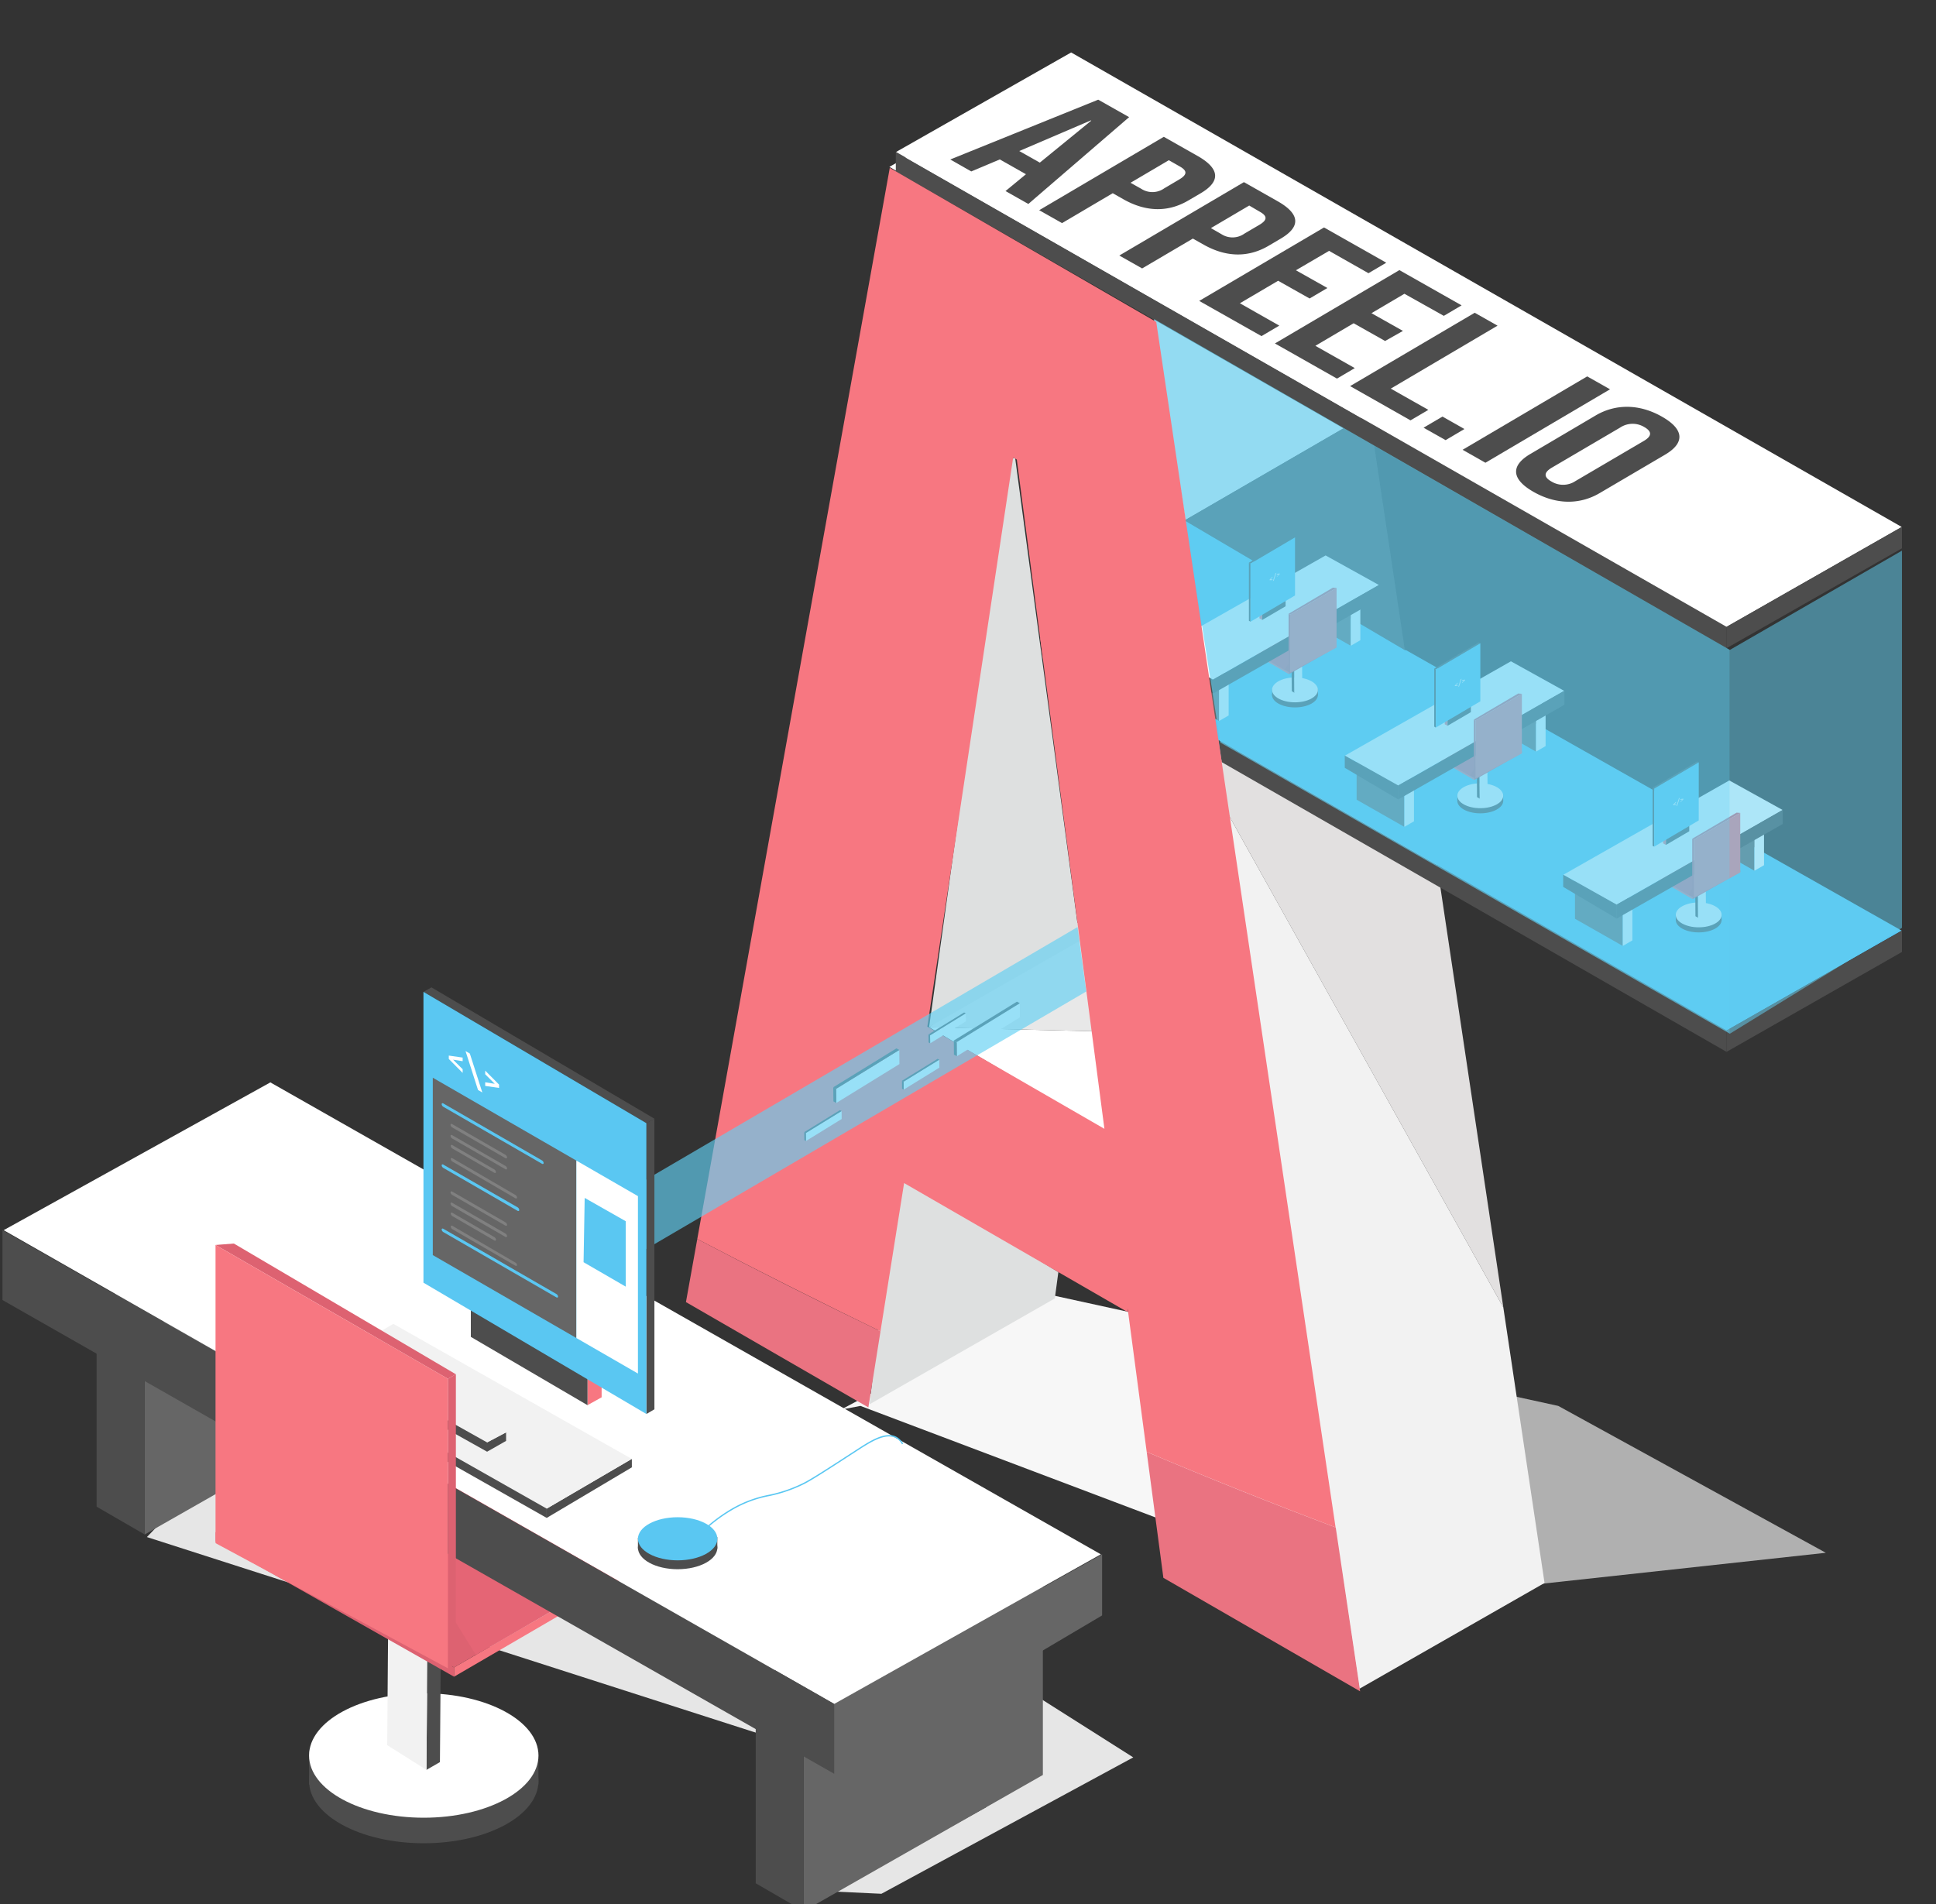 <svg xmlns="http://www.w3.org/2000/svg" xmlns:xlink="http://www.w3.org/1999/xlink" viewBox="0 0 369 363">
  <rect x="0" y="0" width="369" height="363" fill="#333333" stroke="none"/>
  <defs>
    <style>
      .cls-1 {
        fill: #dd6271;
      }

      .cls-2 {
        fill: #e6e6e6;
      }

      .cls-3 {
        fill: #f7f7f7;
      }

      .cls-4 {
        opacity: 0.7;
      }

      .cls-5 {
        fill: #dee0e0;
      }

      .cls-6 {
        fill: #fff;
      }

      .cls-7 {
        fill: #e8e8e8;
      }

      .cls-8 {
        fill: #f2f2f2;
      }

      .cls-9 {
        fill: #4d4d4d;
      }

      .cls-10 {
        fill: #5ac7f2;
      }

      .cls-11 {
        fill: #e2e0e0;
      }

      .cls-12 {
        fill: #f77781;
      }

      .cls-13 {
        clip-path: url(#clip-path);
      }

      .cls-14 {
        fill: #e56575;
      }

      .cls-15 {
        fill: #666;
      }

      .cls-16 {
        clip-path: url(#clip-path-2);
      }

      .cls-17 {
        clip-path: url(#clip-path-3);
      }

      .cls-18 {
        opacity: 0.65;
      }

      .cls-19 {
        fill: #61d0f2;
      }

      .cls-20 {
        opacity: 0.52;
      }

      .cls-21 {
        fill: #ea7381;
      }

      .cls-22 {
        clip-path: url(#clip-path-4);
      }

      .cls-23 {
        fill: gray;
      }
    </style>
    <clipPath id="clip-path">
      <polygon class="cls-1" points="245.67 128.16 238.9 124.25 247.98 119.11 254.75 123.01 245.67 128.16"/>
    </clipPath>
    <clipPath id="clip-path-2">
      <polygon class="cls-1" points="280.99 148.34 274.22 144.43 283.3 139.29 290.06 143.19 280.99 148.34"/>
    </clipPath>
    <clipPath id="clip-path-3">
      <polygon class="cls-1" points="322.61 171.04 315.85 167.14 324.92 162 331.69 165.9 322.61 171.04"/>
    </clipPath>
    <clipPath id="clip-path-4">
      <polygon class="cls-1" points="86.54 317.85 120.41 298.28 74.97 272.55 41.1 292.08 86.54 317.85"/>
    </clipPath>
  </defs>
  <title>experts</title>
  <g id="isometric">
    <g>
      <polygon class="cls-2" points="28 293 188.09 344.43 158.82 360.57 168 361 216 335 74 245 28 293"/>
      <polygon class="cls-3" points="201 247 160.29 268.71 164 268 246 299 293 302 294.34 301.85 287.9 266.01 201 247"/>
      <g class="cls-4">
        <polygon class="cls-2" points="297 268 287.9 266.01 294.34 301.85 348 296 297 268"/>
      </g>
      <polyline class="cls-5" points="165.74 267.69 201.05 247.51 201.72 242.5 170.78 223.54 165.74 267.69"/>
      <polygon class="cls-6" points="211.15 196.65 177.15 195.83 211.15 215.97 211.15 196.65"/>
      <polygon class="cls-7" points="211.15 171.82 177.09 195.79 177.15 195.83 211.15 196.65 211.15 171.82"/>
      <polygon class="cls-6" points="169.52 31.81 204.84 11.63 255.29 40.64 219.97 60.82 169.52 31.81"/>
      <polygon class="cls-8" points="261 78.79 255.29 40.64 219.97 60.82 225.72 99.18 225.78 99.21 261 78.79"/>
      <polygon class="cls-8" points="225.78 99.21 225.72 99.18 225.73 99.24 225.78 99.21"/>
      <polygon class="cls-9" points="261 78.79 225.78 99.21 267.77 123.94 261 78.79"/>
      <polygon class="cls-10" points="225.78 99.21 225.73 99.24 232.57 144.91 267.82 124.3 267.77 123.94 225.78 99.21"/>
      <polygon class="cls-11" points="267.82 124.3 232.57 144.91 234.12 155.25 286.53 249.22 267.82 124.3"/>
      <polygon class="cls-8" points="234.12 155.25 259.08 321.93 294.39 301.75 286.53 249.22 234.12 155.25"/>
      <polygon class="cls-5" points="177.09 195.79 205.81 179.35 193.49 87.31 192.22 87.31 177.09 195.79"/>
      <g>
        <polygon class="cls-9" points="170.74 32.69 329.08 123.56 329.08 119.49 170.74 28.97 170.74 32.69"/>
        <polygon class="cls-6" points="329.08 119.49 170.79 28.97 204.16 10 362.46 100.45 329.08 119.49"/>
        <polygon class="cls-9" points="329.08 119.49 362.51 100.45 362.51 104.52 329.08 123.56 329.08 119.49"/>
      </g>
      <g>
        <polygon class="cls-12" points="198.26 121.65 198.83 125.75 231.93 144.75 232.06 144.83 232.24 144.93 232.87 145.29 232.26 141.08 198.26 121.65"/>
        <polygon class="cls-9" points="329.08 196.44 235.59 142.99 235.44 142.9 235.32 142.84 232.26 141.08 232.26 141.08 232.87 145.29 329.08 200.51 329.08 196.44"/>
        <polygon class="cls-10" points="362.46 177.4 267.91 123.89 235.34 142.83 329.08 196.44 362.46 177.4"/>
        <polygon class="cls-9" points="329.08 196.44 362.51 177.4 362.51 181.47 329.08 200.51 329.08 196.44"/>
      </g>
      <g>
        <path class="cls-9" d="M209.32,19l5.89,3.33L196,38.88l-4.35-2.46,3.92-3.23-.07,0-4.94-2.8-5.44,2.29-4-2.28ZM198.19,31l9.8-8-.08-.05-13.64,5.84Z"/>
        <path class="cls-9" d="M221.82,26.08l6.41,3.63c4.35,2.46,4.42,4.89.62,7.13l-2.34,1.37c-3.8,2.24-8,2.25-12.36-.21l-2.06-1.17-9.67,5.7-4.35-2.46ZM217.54,36a3.91,3.91,0,0,0,4.38-.11l2.81-1.66c1.7-1,1.49-1.74.1-2.52l-2.05-1.17-7.3,4.3Z"/>
        <path class="cls-9" d="M237.09,34.72l6.41,3.63c4.35,2.46,4.42,4.89.62,7.13l-2.34,1.38c-3.8,2.23-8,2.24-12.36-.22l-2.06-1.16-9.67,5.69-4.35-2.46Zm-4.28,9.92a3.91,3.91,0,0,0,4.38-.11L240,42.88c1.7-1,1.49-1.75.1-2.53l-2-1.17-7.3,4.3Z"/>
        <path class="cls-9" d="M252.36,43.36l11.86,6.72-3.39,2-7.51-4.26L247,51.52l6,3.38-3.39,2-6-3.38-7.29,4.29,7.51,4.26-3.39,2-11.87-6.71Z"/>
        <path class="cls-9" d="M266.72,51.49l11.86,6.72-3.39,2L267.68,56l-6.28,3.7,6,3.38L264,65l-6-3.38-7.29,4.3,7.51,4.25-3.39,2L243,65.47Z"/>
        <path class="cls-9" d="M281.08,59.62l4.35,2.46-20.35,12,7.16,4.05-3.4,2L257.33,73.6Z"/>
        <path class="cls-9" d="M274.93,79.41l4.19,2.37-3.59,2.12-4.2-2.37Z"/>
        <path class="cls-9" d="M302.52,71.75l4.35,2.46-23.75,14-4.35-2.47Z"/>
        <path class="cls-9" d="M291.68,86.54l12.48-7.36c3.8-2.23,8.31-2.19,12.58.23s4.44,5,.64,7.25L304.89,94c-3.8,2.24-8.3,2.2-12.57-.22S287.88,88.77,291.68,86.54Zm8.62,5.15,13-7.63c1.7-1,1.47-1.87.09-2.66a4.3,4.3,0,0,0-4.6.11l-13,7.63c-1.69,1-1.47,1.87-.08,2.65A4.26,4.26,0,0,0,300.3,91.69Z"/>
      </g>
      <g>
        <g>
          <g>
            <polygon class="cls-9" points="242.46 131.38 242.46 132.61 251.19 132.61 251.19 131.31 242.46 131.38"/>
            <g>
              <ellipse class="cls-9" cx="246.82" cy="132.48" rx="4.37" ry="2.37"/>
              <ellipse class="cls-6" cx="246.82" cy="131.51" rx="4.37" ry="2.37"/>
            </g>
          </g>
          <g>
            <polygon class="cls-9" points="246.21 131.76 246.72 132.06 246.68 126.48 246.16 126.19 246.21 131.76"/>
            <polygon class="cls-12" points="246.68 126.48 246.16 126.19 247.66 125.25 248.17 125.54 246.68 126.48"/>
            <polygon class="cls-6" points="246.68 126.48 248.17 125.54 248.21 131.12 246.72 132.06 246.68 126.48"/>
          </g>
          <g>
            <polygon class="cls-12" points="238.9 124.57 245.67 128.51 245.67 128.16 238.9 124.25 238.9 124.57"/>
            <g>
              <polygon class="cls-1" points="245.67 128.16 238.9 124.25 247.98 119.11 254.75 123.01 245.67 128.16"/>
              <g class="cls-13">
                <polygon class="cls-14" points="244.83 127.69 249.62 119.99 248.43 119.04 238.9 124.18 244.83 127.69"/>
              </g>
            </g>
            <polygon class="cls-1" points="245.67 128.16 254.75 123.01 254.75 123.36 245.67 128.51 245.67 128.16"/>
          </g>
        </g>
        <g>
          <g>
            <polygon class="cls-15" points="223.25 132.25 232.35 137.44 232.35 129.72 223.25 124.55 223.25 132.25"/>
            <polygon class="cls-9" points="232.35 129.72 223.25 124.55 225.08 123.5 234.18 128.66 232.35 129.72"/>
            <polygon class="cls-6" points="232.35 129.72 234.18 128.66 234.18 136.38 232.35 137.44 232.35 129.72"/>
          </g>
          <g>
            <polygon class="cls-15" points="248.34 117.91 257.45 123.1 257.45 115.38 248.34 110.21 248.34 117.91"/>
            <polygon class="cls-9" points="257.45 115.38 248.35 110.21 250.17 109.16 259.27 114.32 257.45 115.38"/>
            <polygon class="cls-6" points="257.45 115.38 259.28 114.32 259.28 122.04 257.45 123.1 257.45 115.38"/>
          </g>
          <g>
            <polygon class="cls-9" points="221 126.18 231.2 132.21 231.2 129.55 221 123.85 221 126.18"/>
            <polygon class="cls-6" points="231.2 129.55 221.04 123.85 252.66 105.88 262.81 111.51 231.2 129.55"/>
            <polygon class="cls-9" points="231.2 129.55 262.86 111.51 262.86 114.17 231.2 132.21 231.2 129.55"/>
          </g>
        </g>
        <g>
          <polygon class="cls-1" points="245.6 128.02 245.9 128.19 245.9 117.17 245.6 117 245.6 128.02"/>
          <polygon class="cls-1" points="245.9 117.17 245.6 117 254.05 112.02 254.75 112.07 245.9 117.17"/>
          <polygon class="cls-12" points="245.9 117.17 254.75 112.07 254.75 123.43 245.9 128.19 245.9 117.17"/>
        </g>
        <g>
          <g>
            <polygon class="cls-12" points="240.05 117.87 240.59 118.17 240.59 116.9 240.05 116.61 240.05 117.87"/>
            <polygon class="cls-2" points="240.59 116.9 240.05 116.61 244.49 114.01 245.03 114.3 240.59 116.9"/>
            <polygon class="cls-9" points="240.59 116.9 245.03 114.3 245.03 115.57 240.59 118.17 240.59 116.9"/>
          </g>
          <g>
            <polygon class="cls-9" points="238.04 118.33 238.35 118.51 238.35 107.44 238.04 107.26 238.04 118.33"/>
            <polygon class="cls-9" points="238.35 107.44 238.04 107.26 246.53 102.27 246.83 102.44 238.35 107.44"/>
            <polygon class="cls-10" points="238.35 107.44 246.83 102.44 246.83 113.51 238.35 118.51 238.35 107.44"/>
          </g>
          <g>
            <path class="cls-6" d="M242,110.6v-.13l.53-.53v.14l-.37.36.37,0v.13Z"/>
            <path class="cls-6" d="M243.1,109.29l.16-.09-.48,1.48-.16.09Z"/>
            <path class="cls-6" d="M243.37,109.89l.36-.36-.36,0v-.13l.53-.08v.13l-.53.53Z"/>
          </g>
        </g>
      </g>
      <g>
        <g>
          <g>
            <polygon class="cls-9" points="277.77 151.56 277.77 152.8 286.51 152.8 286.51 151.49 277.77 151.56"/>
            <g>
              <ellipse class="cls-9" cx="282.14" cy="152.67" rx="4.37" ry="2.37"/>
              <ellipse class="cls-6" cx="282.14" cy="151.69" rx="4.37" ry="2.37"/>
            </g>
          </g>
          <g>
            <polygon class="cls-9" points="281.52 151.95 282.04 152.24 281.99 146.66 281.48 146.38 281.52 151.95"/>
            <polygon class="cls-12" points="281.99 146.66 281.48 146.38 282.97 145.44 283.49 145.72 281.99 146.66"/>
            <polygon class="cls-6" points="281.99 146.66 283.49 145.72 283.53 151.3 282.04 152.24 281.99 146.66"/>
          </g>
          <g>
            <polygon class="cls-12" points="274.22 144.75 280.99 148.69 280.99 148.34 274.22 144.43 274.22 144.75"/>
            <g>
              <polygon class="cls-1" points="280.99 148.34 274.22 144.43 283.3 139.29 290.06 143.19 280.99 148.34"/>
              <g class="cls-16">
                <polygon class="cls-14" points="280.15 147.88 284.93 140.17 283.75 139.22 274.22 144.37 280.15 147.88"/>
              </g>
            </g>
            <polygon class="cls-1" points="280.99 148.34 290.07 143.19 290.07 143.55 280.99 148.69 280.99 148.34"/>
          </g>
        </g>
        <g>
          <g>
            <polygon class="cls-15" points="258.57 152.44 267.67 157.62 267.67 149.9 258.57 144.74 258.57 152.44"/>
            <polygon class="cls-9" points="267.67 149.9 258.57 144.74 260.4 143.68 269.5 148.84 267.67 149.9"/>
            <polygon class="cls-6" points="267.67 149.9 269.5 148.84 269.5 156.56 267.67 157.62 267.67 149.9"/>
          </g>
          <g>
            <polygon class="cls-15" points="283.66 138.1 292.76 143.28 292.76 135.56 283.66 130.4 283.66 138.1"/>
            <polygon class="cls-9" points="292.76 135.56 283.67 130.4 285.49 129.34 294.59 134.5 292.76 135.56"/>
            <polygon class="cls-6" points="292.76 135.56 294.59 134.5 294.59 142.22 292.76 143.28 292.76 135.56"/>
          </g>
          <g>
            <polygon class="cls-9" points="256.31 146.36 266.51 152.39 266.51 149.73 256.31 144.03 256.31 146.36"/>
            <polygon class="cls-6" points="266.51 149.73 256.36 144.03 287.98 126.06 298.13 131.69 266.51 149.73"/>
            <polygon class="cls-9" points="266.51 149.73 298.18 131.69 298.18 134.35 266.51 152.39 266.51 149.73"/>
          </g>
        </g>
        <g>
          <polygon class="cls-1" points="280.92 148.2 281.22 148.37 281.22 137.35 280.92 137.18 280.92 148.2"/>
          <polygon class="cls-1" points="281.22 137.35 280.92 137.18 289.37 132.2 290.07 132.25 281.22 137.35"/>
          <polygon class="cls-12" points="281.22 137.35 290.07 132.25 290.07 143.61 281.22 148.37 281.22 137.35"/>
        </g>
        <g>
          <g>
            <polygon class="cls-12" points="275.37 138.06 275.9 138.35 275.9 137.08 275.37 136.79 275.37 138.06"/>
            <polygon class="cls-2" points="275.9 137.08 275.37 136.79 279.81 134.19 280.35 134.48 275.9 137.08"/>
            <polygon class="cls-9" points="275.9 137.08 280.35 134.48 280.35 135.75 275.9 138.35 275.9 137.08"/>
          </g>
          <g>
            <polygon class="cls-9" points="273.36 138.51 273.66 138.69 273.66 127.62 273.36 127.45 273.36 138.51"/>
            <polygon class="cls-9" points="273.66 127.62 273.36 127.45 281.85 122.45 282.15 122.62 273.66 127.62"/>
            <polygon class="cls-10" points="273.66 127.62 282.15 122.62 282.15 133.69 273.66 138.69 273.66 127.62"/>
          </g>
          <g>
            <path class="cls-6" d="M277.3,130.78v-.12l.53-.54v.14l-.37.36.37-.05v.14Z"/>
            <path class="cls-6" d="M278.41,129.47l.17-.09-.48,1.48-.16.1Z"/>
            <path class="cls-6" d="M278.69,130.07l.36-.36-.36.06v-.14l.53-.08v.13l-.53.53Z"/>
          </g>
        </g>
      </g>
      <g>
        <g>
          <g>
            <polygon class="cls-9" points="319.4 174.27 319.4 175.5 328.13 175.5 328.13 174.2 319.4 174.27"/>
            <g>
              <ellipse class="cls-9" cx="323.77" cy="175.37" rx="4.37" ry="2.37"/>
              <ellipse class="cls-6" cx="323.77" cy="174.4" rx="4.37" ry="2.37"/>
            </g>
          </g>
          <g>
            <polygon class="cls-9" points="323.15 174.65 323.66 174.95 323.62 169.37 323.11 169.08 323.15 174.65"/>
            <polygon class="cls-12" points="323.62 169.37 323.11 169.08 324.6 168.14 325.11 168.43 323.62 169.37"/>
            <polygon class="cls-6" points="323.62 169.37 325.11 168.43 325.16 174 323.66 174.95 323.62 169.37"/>
          </g>
          <g>
            <polygon class="cls-12" points="315.84 167.46 322.61 171.4 322.61 171.04 315.84 167.14 315.84 167.46"/>
            <g>
              <polygon class="cls-1" points="322.61 171.04 315.85 167.14 324.92 162 331.69 165.9 322.61 171.04"/>
              <g class="cls-17">
                <polygon class="cls-14" points="321.77 170.58 326.56 162.87 325.38 161.93 315.84 167.07 321.77 170.58"/>
              </g>
            </g>
            <polygon class="cls-1" points="322.61 171.04 331.69 165.9 331.69 166.25 322.61 171.4 322.61 171.04"/>
          </g>
        </g>
        <g>
          <g>
            <polygon class="cls-15" points="300.19 175.14 309.3 180.32 309.3 172.6 300.19 167.44 300.19 175.14"/>
            <polygon class="cls-9" points="309.3 172.6 300.2 167.44 302.02 166.38 311.12 171.55 309.3 172.6"/>
            <polygon class="cls-6" points="309.3 172.6 311.13 171.55 311.13 179.26 309.3 180.32 309.3 172.6"/>
          </g>
          <g>
            <polygon class="cls-15" points="325.29 160.8 334.39 165.98 334.39 158.27 325.29 153.1 325.29 160.8"/>
            <polygon class="cls-9" points="334.39 158.27 325.29 153.1 327.12 152.05 336.22 157.21 334.39 158.27"/>
            <polygon class="cls-6" points="334.39 158.27 336.22 157.21 336.22 164.93 334.39 165.98 334.39 158.27"/>
          </g>
          <g>
            <polygon class="cls-9" points="297.94 169.06 308.14 175.1 308.14 172.44 297.94 166.74 297.94 169.06"/>
            <polygon class="cls-6" points="308.14 172.44 297.99 166.74 329.6 148.77 339.76 154.4 308.14 172.44"/>
            <polygon class="cls-9" points="308.14 172.44 339.8 154.4 339.8 157.06 308.14 175.1 308.14 172.44"/>
          </g>
        </g>
        <g>
          <polygon class="cls-1" points="322.54 170.9 322.85 171.08 322.85 160.05 322.54 159.88 322.54 170.9"/>
          <polygon class="cls-1" points="322.85 160.05 322.54 159.88 330.99 154.91 331.69 154.96 322.85 160.05"/>
          <polygon class="cls-12" points="322.85 160.05 331.69 154.96 331.69 166.31 322.85 171.08 322.85 160.05"/>
        </g>
        <g>
          <g>
            <polygon class="cls-12" points="316.99 160.76 317.53 161.06 317.53 159.79 316.99 159.5 316.99 160.76"/>
            <polygon class="cls-2" points="317.53 159.79 316.99 159.5 321.44 156.9 321.97 157.19 317.53 159.79"/>
            <polygon class="cls-9" points="317.53 159.79 321.97 157.19 321.97 158.46 317.53 161.06 317.53 159.79"/>
          </g>
          <g>
            <polygon class="cls-9" points="314.98 161.22 315.29 161.39 315.29 150.32 314.98 150.15 314.98 161.22"/>
            <polygon class="cls-9" points="315.29 150.32 314.99 150.15 323.47 145.15 323.78 145.32 315.29 150.32"/>
            <polygon class="cls-10" points="315.29 150.32 323.78 145.32 323.78 156.39 315.29 161.39 315.29 150.32"/>
          </g>
          <g>
            <path class="cls-6" d="M318.92,153.49v-.13l.53-.53V153l-.36.37.36-.06v.14Z"/>
            <path class="cls-6" d="M320,152.18l.16-.1-.47,1.48-.17.1Z"/>
            <path class="cls-6" d="M320.31,152.78l.37-.37-.37.06v-.14l.53-.08v.13l-.53.53Z"/>
          </g>
        </g>
      </g>
      <g class="cls-18">
        <polygon class="cls-19" points="219.97 60.82 232.59 141.55 329.71 197.05 329.71 123.89 219.97 60.82"/>
      </g>
      <g class="cls-20">
        <polygon class="cls-19" points="329.71 123.89 362.51 104.97 362.51 176.87 329.71 197.05 329.71 123.89"/>
      </g>
      <g>
        <path class="cls-21" d="M130.74,248.21l34.77,20.08,2.31-14.51q-17.65-8.53-34.92-17.59Z"/>
        <path class="cls-21" d="M218.56,276.77l3.18,24,37.5,21.64-4.65-31.24Q236.44,284.34,218.56,276.77Z"/>
        <path class="cls-12" d="M220.38,61.37,169.59,32,132.9,236.19q17.25,9,34.92,17.59l4.5-28.26,42.61,24.6v-.68l3.63,27.33q17.88,7.55,36,14.39ZM176.75,195.7,193.11,87.21l.69.39,16.7,127.58Z"/>
      </g>
      <g>
        <g>
          <g>
            <polygon class="cls-6" points="171.43 202.84 171.41 200.15 159.37 207.56 159.4 210.25 171.43 202.84"/>
            <polygon class="cls-9" points="159.37 207.56 159.4 210.25 158.85 209.95 158.82 207.26 159.37 207.56"/>
            <polygon class="cls-9" points="159.37 207.56 158.82 207.26 170.85 199.85 171.41 200.15 159.37 207.56"/>
          </g>
          <g>
            <polygon class="cls-6" points="194.4 193.93 194.38 191.24 182.35 198.65 182.38 201.34 194.4 193.93"/>
            <polygon class="cls-9" points="182.35 198.65 182.38 201.34 181.82 201.04 181.8 198.35 182.35 198.65"/>
            <polygon class="cls-9" points="182.35 198.65 181.8 198.35 193.83 190.94 194.38 191.24 182.35 198.65"/>
          </g>
          <g>
            <polygon class="cls-6" points="179.04 203.52 179.03 202 172.23 206.19 172.24 207.71 179.04 203.52"/>
            <polygon class="cls-9" points="172.23 206.19 172.24 207.71 171.93 207.54 171.92 206.02 172.23 206.19"/>
            <polygon class="cls-9" points="172.23 206.19 171.92 206.02 178.72 201.83 179.03 202 172.23 206.19"/>
          </g>
          <g>
            <polygon class="cls-6" points="184.09 194.69 184.08 193.17 177.27 197.36 177.29 198.88 184.09 194.69"/>
            <polygon class="cls-9" points="177.27 197.36 177.29 198.88 176.98 198.71 176.96 197.19 177.27 197.36"/>
            <polygon class="cls-9" points="177.27 197.36 176.96 197.19 183.76 193 184.08 193.17 177.27 197.36"/>
          </g>
          <g>
            <polygon class="cls-6" points="160.42 213.31 160.41 211.79 153.6 215.98 153.62 217.5 160.42 213.31"/>
            <polygon class="cls-9" points="153.6 215.98 153.62 217.5 153.31 217.33 153.29 215.81 153.6 215.98"/>
            <polygon class="cls-9" points="153.6 215.98 153.29 215.81 160.09 211.62 160.41 211.79 153.6 215.98"/>
          </g>
        </g>
        <g class="cls-18">
          <ellipse class="cls-19" cx="114.57" cy="236.51" rx="3.26" ry="5.76" transform="translate(-119.16 116.36) rotate(-36.95)"/>
        </g>
        <g class="cls-18">
          <polygon class="cls-19" points="111.42 231.72 118.16 241.01 207.04 189 205.38 176.72 111.42 231.72"/>
        </g>
      </g>
      <g>
        <g>
          <g>
            <polygon class="cls-9" points="102.62 333.98 102.62 340.16 58.91 340.16 58.91 333.64 102.62 333.98"/>
            <g>
              <ellipse class="cls-9" cx="80.77" cy="339.51" rx="21.86" ry="11.86"/>
              <ellipse class="cls-6" cx="80.77" cy="334.64" rx="21.86" ry="11.86"/>
            </g>
          </g>
          <g>
            <polygon class="cls-9" points="83.85 335.9 81.28 337.38 81.5 309.46 84.07 308.02 83.85 335.9"/>
            <polygon class="cls-12" points="81.5 309.46 84.06 308.02 76.59 303.32 74.03 304.75 81.5 309.46"/>
            <polygon class="cls-8" points="81.5 309.46 74.02 304.75 73.8 332.67 81.28 337.38 81.5 309.46"/>
          </g>
          <g>
            <polygon class="cls-12" points="120.43 299.89 86.54 319.62 86.54 317.85 120.43 298.28 120.43 299.89"/>
            <g>
              <polygon class="cls-1" points="86.54 317.85 120.41 298.28 74.97 272.55 41.1 292.08 86.54 317.85"/>
              <g class="cls-22">
                <polygon class="cls-14" points="90.75 315.53 66.78 276.94 72.7 272.22 120.43 297.95 90.75 315.53"/>
              </g>
            </g>
            <polygon class="cls-1" points="86.54 317.85 41.08 292.08 41.08 293.85 86.54 319.62 86.54 317.85"/>
          </g>
        </g>
        <g>
          <g>
            <polygon class="cls-15" points="198.77 338.35 153.2 364.3 153.2 325.66 198.77 299.8 198.77 338.35"/>
            <polygon class="cls-9" points="153.2 325.66 198.76 299.8 189.61 294.52 144.06 320.37 153.2 325.66"/>
            <polygon class="cls-9" points="153.2 325.66 144.04 320.37 144.04 359 153.2 364.3 153.2 325.66"/>
          </g>
          <g>
            <polygon class="cls-15" points="73.14 266.56 27.58 292.51 27.58 253.88 73.14 228.02 73.14 266.56"/>
            <polygon class="cls-9" points="27.58 253.88 73.13 228.02 63.98 222.74 18.43 248.58 27.58 253.88"/>
            <polygon class="cls-9" points="27.58 253.88 18.42 248.58 18.42 287.21 27.58 292.51 27.58 253.88"/>
          </g>
          <g>
            <polygon class="cls-15" points="210.06 307.94 159 338.13 159 324.81 210.06 296.29 210.06 307.94"/>
            <polygon class="cls-6" points="159 324.81 209.82 296.29 51.53 206.33 0.7 234.5 159 324.81"/>
            <polygon class="cls-9" points="159 324.81 0.47 234.5 0.47 247.82 159 338.13 159 324.81"/>
          </g>
        </g>
        <g>
          <g>
            <polygon class="cls-12" points="114.67 266.36 111.98 267.86 111.98 261.49 114.67 260.03 114.67 266.36"/>
            <polygon class="cls-2" points="111.98 261.49 114.67 260.03 92.43 247.02 89.75 248.47 111.98 261.49"/>
            <polygon class="cls-9" points="111.98 261.49 89.74 248.47 89.74 254.84 111.98 267.86 111.98 261.49"/>
          </g>
          <g>
            <polygon class="cls-9" points="124.73 268.65 123.2 269.54 123.2 214.1 124.73 213.25 124.73 268.65"/>
            <polygon class="cls-9" points="123.2 214.1 124.73 213.25 82.24 188.22 80.71 189.07 123.2 214.1"/>
            <polygon class="cls-10" points="123.2 214.1 80.71 189.07 80.71 244.51 123.2 269.54 123.2 214.1"/>
          </g>
          <g>
            <path class="cls-6" d="M92.48,207v-.69l1.82.29-1.82-1.82v-.69l2.64,2.66v.64Z"/>
            <path class="cls-6" d="M91.93,208.25l-.82-.47-2.38-7.42.82.47Z"/>
            <path class="cls-6" d="M88.18,204.52l-2.64-2.66v-.64l2.64.38v.69L86.36,202l1.82,1.82Z"/>
          </g>
        </g>
        <g>
          <g>
            <polygon class="cls-9" points="120.43 279.71 104.2 289.35 104.2 287.58 120.43 278.1 120.43 279.71"/>
            <polygon class="cls-8" points="104.2 287.58 120.41 278.1 74.97 252.36 58.76 261.81 104.2 287.58"/>
            <polygon class="cls-9" points="104.2 287.58 58.73 261.81 58.73 263.58 104.2 289.35 104.2 287.58"/>
          </g>
          <g>
            <polygon class="cls-9" points="96.46 274.67 92.84 276.73 92.84 274.96 96.46 273.05 96.46 274.67"/>
            <polygon class="cls-8" points="92.84 274.96 96.44 273.05 77.49 262.45 73.89 264.33 92.84 274.96"/>
            <polygon class="cls-9" points="92.84 274.96 73.87 264.33 73.87 266.1 92.84 276.73 92.84 274.96"/>
          </g>
        </g>
        <g>
          <polygon class="cls-9" points="121.59 293.11 121.59 295.25 136.72 295.25 136.72 292.99 121.59 293.11"/>
          <g>
            <ellipse class="cls-9" cx="129.16" cy="295.02" rx="7.57" ry="4.11"/>
            <ellipse class="cls-10" cx="129.16" cy="293.33" rx="7.57" ry="4.11"/>
          </g>
        </g>
        <g>
          <polygon class="cls-1" points="86.89 317.14 85.37 318.02 85.37 262.83 86.89 261.97 86.89 317.14"/>
          <polygon class="cls-1" points="85.37 262.83 86.89 261.97 44.58 237.05 41.08 237.32 85.37 262.83"/>
          <polygon class="cls-12" points="85.37 262.83 41.08 237.32 41.08 294.16 85.37 318.02 85.37 262.83"/>
        </g>
        <g>
          <polygon class="cls-15" points="82.49 239.25 82.49 205.44 109.86 221.24 109.86 255.06 82.49 239.25"/>
          <polygon class="cls-6" points="121.59 261.83 109.86 255.06 109.86 221.24 121.59 228.01 121.59 261.83"/>
          <path class="cls-10" d="M106.05,246.67,84.49,234.23c-.17-.1-.31,0-.31.13h0a.67.67,0,0,0,.31.5l21.56,12.45c.18.1.32,0,.32-.14h0A.65.65,0,0,0,106.05,246.67Z"/>
          <path class="cls-10" d="M98.65,230.14,84.49,222c-.17-.1-.31,0-.31.13h0a.65.65,0,0,0,.31.5l14.16,8.18c.18.1.32,0,.32-.14h0A.65.65,0,0,0,98.65,230.14Z"/>
          <path class="cls-10" d="M103.3,221.2,84.49,210.34c-.17-.1-.31,0-.31.14h0a.67.67,0,0,0,.31.5l18.81,10.86c.18.1.32,0,.32-.14h0A.65.65,0,0,0,103.3,221.2Z"/>
          <path class="cls-23" d="M98.23,240.68l-12-7c-.17-.1-.31,0-.31.14h0a.67.67,0,0,0,.31.5l12,6.95c.18.1.32,0,.32-.13h0A.64.64,0,0,0,98.23,240.68Z"/>
          <path class="cls-23" d="M94.22,235.82l-8-4.63c-.17-.1-.31,0-.31.13h0a.67.67,0,0,0,.31.5l8,4.64c.17.1.31,0,.31-.14h0A.67.67,0,0,0,94.22,235.82Z"/>
          <path class="cls-23" d="M96.33,235.14l-10.15-5.86c-.17-.1-.31,0-.31.14h0a.67.67,0,0,0,.31.5l10.15,5.86c.17.1.32,0,.32-.14h0A.68.68,0,0,0,96.33,235.14Z"/>
          <path class="cls-23" d="M96.33,233l-10.15-5.86c-.17-.1-.31,0-.31.13h0a.65.65,0,0,0,.31.5l10.15,5.86c.17.1.32,0,.32-.13h0A.66.66,0,0,0,96.33,233Z"/>
          <path class="cls-23" d="M98.23,227.79l-12-7c-.17-.1-.31,0-.31.13h0a.65.65,0,0,0,.31.5l12,7c.18.1.32,0,.32-.13h0A.64.64,0,0,0,98.23,227.79Z"/>
          <path class="cls-23" d="M94.22,222.93l-8-4.64c-.17-.1-.31,0-.31.14h0a.67.67,0,0,0,.31.5l8,4.63c.17.11.31,0,.31-.13h0A.67.67,0,0,0,94.22,222.93Z"/>
          <path class="cls-23" d="M96.33,222.25l-10.15-5.86c-.17-.1-.31,0-.31.13h0a.65.65,0,0,0,.31.5l10.15,5.86c.17.1.32,0,.32-.13h0A.66.66,0,0,0,96.33,222.25Z"/>
          <path class="cls-23" d="M96.33,220.13l-10.15-5.85c-.17-.1-.31,0-.31.13h0a.65.65,0,0,0,.31.5l10.15,5.86c.17.1.32,0,.32-.14h0A.7.7,0,0,0,96.33,220.13Z"/>
          <polygon class="cls-10" points="111.44 228.35 119.26 232.79 119.26 245.26 111.23 240.61 111.44 228.35"/>
        </g>
      </g>
      <path class="cls-10" d="M134.29,291.75l-.17-.19a30.56,30.56,0,0,1,5.06-3.8,22.51,22.51,0,0,1,7.33-2.81,26.76,26.76,0,0,0,6.56-2.24c1.55-.77,4.4-2.61,10.08-6.3l.14-.09c2.55-1.66,5.44-3.53,7.55-2.44a3.43,3.43,0,0,1,1.31,1.31l-.22.13a3,3,0,0,0-1.21-1.21c-2-1-4.8.8-7.3,2.42l-.14.09c-5.68,3.69-8.53,5.54-10.1,6.32a27.48,27.48,0,0,1-6.61,2.26,21.91,21.91,0,0,0-7.26,2.78A29,29,0,0,0,134.29,291.75Z"/>
    </g>
  </g>
</svg>
